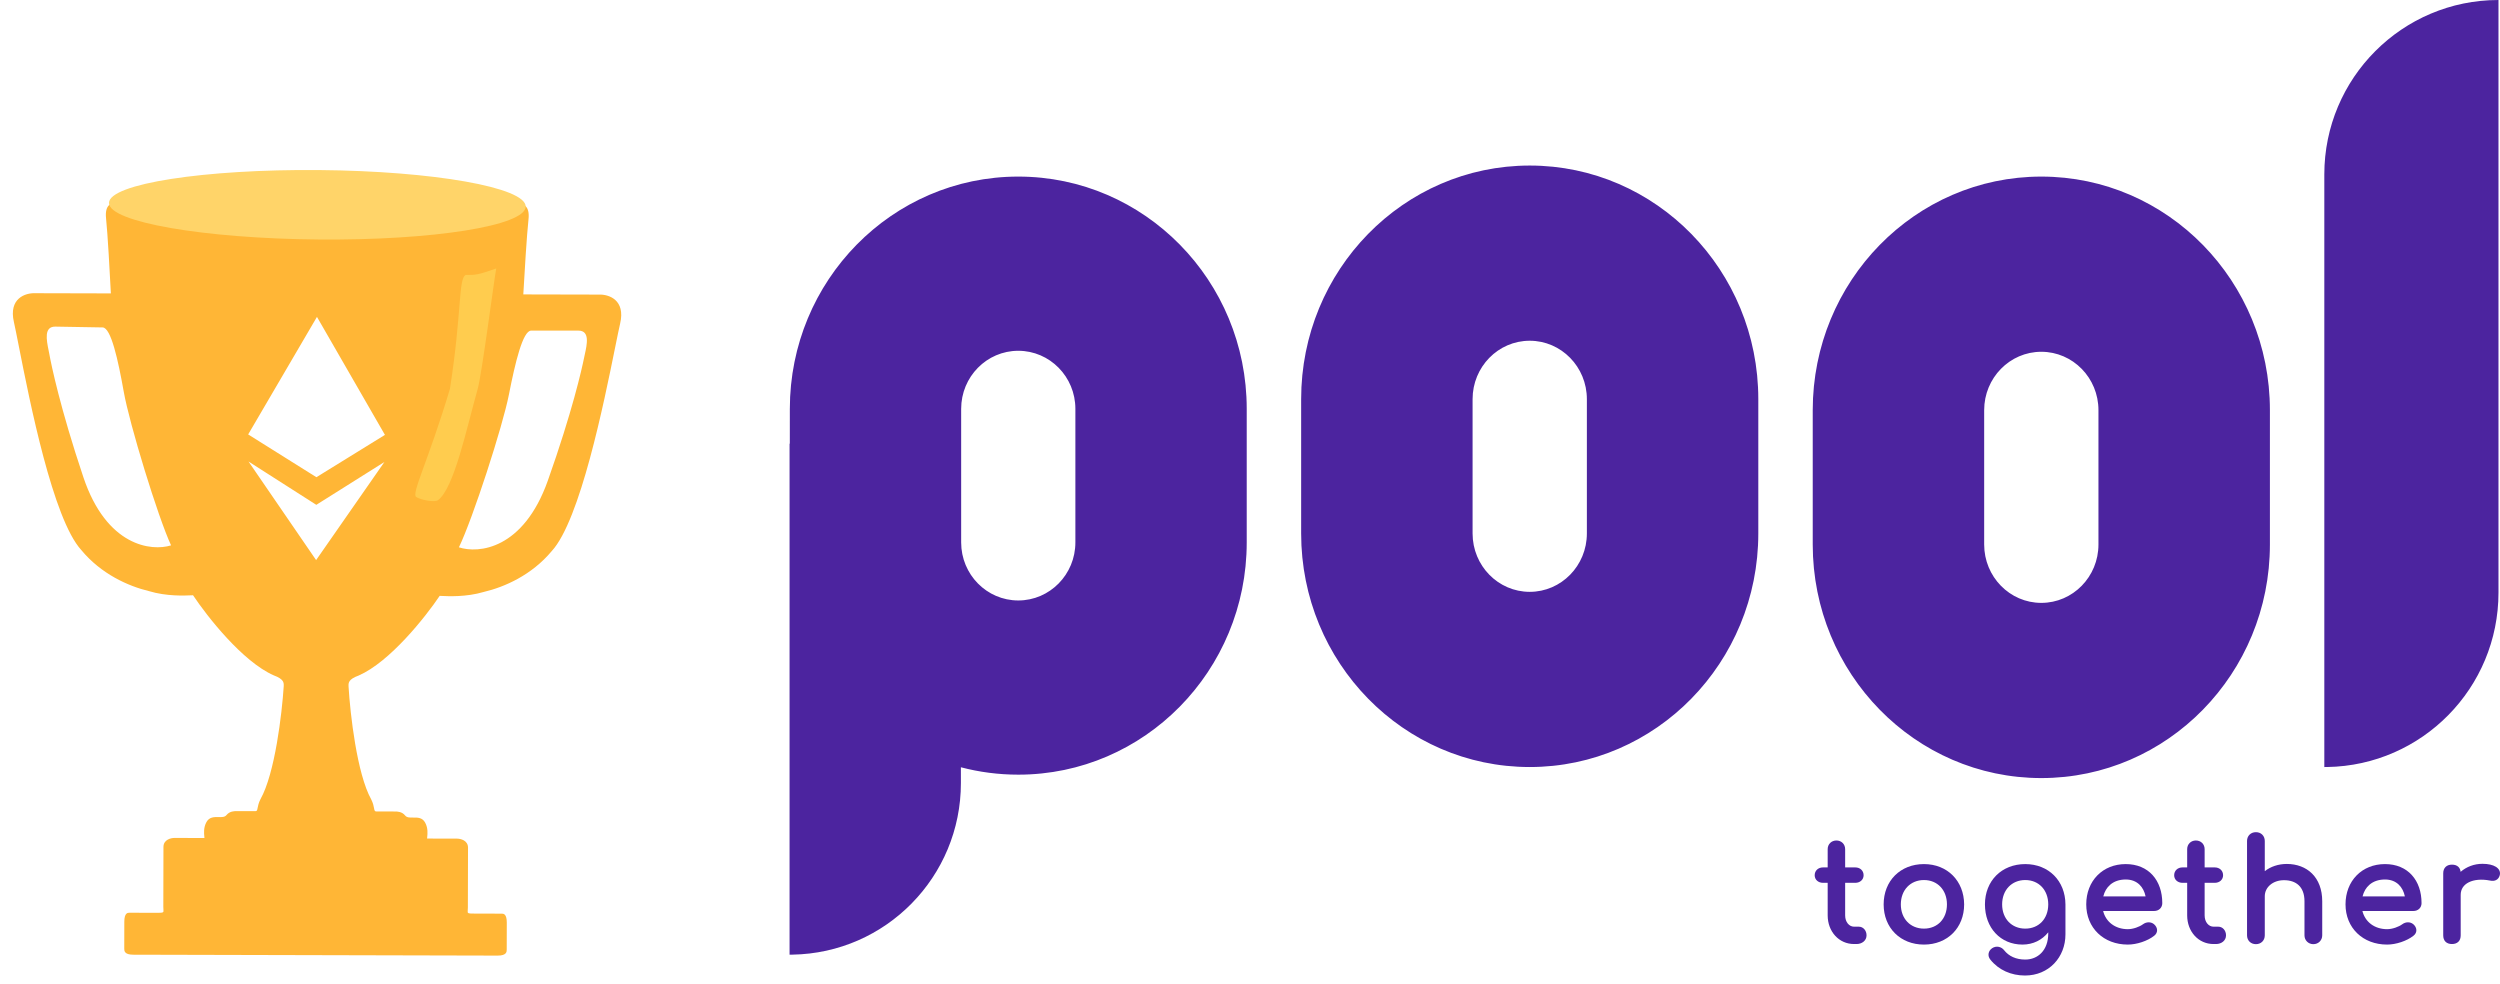 <svg width="183" height="72" viewBox="0 0 183 72" fill="none" xmlns="http://www.w3.org/2000/svg">
<path fill-rule="evenodd" clip-rule="evenodd" d="M7.764 15.992C7.649 14.939 8.205 14.823 8.498 14.897C8.498 14.897 13.333 16.951 22.988 17.12C32.643 17.288 37.957 14.969 37.957 14.969C38.249 14.897 38.805 15.015 38.685 16.068C38.566 17.12 38.383 20.162 38.306 21.551L43.863 21.564C44.546 21.542 45.807 21.935 45.393 23.688C45.309 24.045 45.186 24.656 45.027 25.439C44.211 29.471 42.468 38.087 40.381 40.347C38.914 42.098 36.938 42.971 35.401 43.333C34.122 43.713 32.787 43.646 32.326 43.623L32.325 43.623C32.259 43.62 32.211 43.617 32.184 43.617C31.156 45.15 28.531 48.463 26.247 49.452C25.502 49.721 25.508 49.991 25.513 50.204C25.513 50.221 25.514 50.238 25.514 50.254C25.631 52.229 26.127 56.646 27.175 58.521C27.314 58.8 27.353 59.013 27.38 59.159C27.41 59.319 27.424 59.399 27.539 59.399L28.928 59.402C29.074 59.403 29.425 59.404 29.658 59.697C29.783 59.853 30.002 59.85 30.24 59.846C30.558 59.841 30.911 59.835 31.119 60.212C31.343 60.616 31.296 61.047 31.272 61.269C31.267 61.318 31.263 61.356 31.263 61.382L33.456 61.388C33.724 61.388 34.26 61.521 34.259 62.048L34.248 66.435C34.248 66.514 34.242 66.58 34.238 66.633C34.217 66.873 34.217 66.873 34.832 66.875L36.733 66.879C36.855 66.88 37.099 66.895 37.097 67.538L37.092 69.512C37.092 69.659 37.091 69.951 36.433 69.95L9.753 69.884C9.094 69.883 9.095 69.59 9.096 69.444L9.1 67.47C9.102 66.826 9.346 66.812 9.468 66.813L11.369 66.817C11.984 66.819 11.984 66.819 11.964 66.579L11.964 66.579L11.964 66.579C11.96 66.525 11.954 66.46 11.955 66.38L11.965 61.993C11.967 61.467 12.503 61.336 12.771 61.337L14.965 61.342C14.965 61.316 14.961 61.278 14.956 61.229C14.933 61.007 14.889 60.576 15.114 60.173C15.324 59.797 15.677 59.804 15.995 59.811C16.233 59.816 16.452 59.821 16.577 59.665C16.812 59.373 17.163 59.374 17.309 59.374L18.698 59.377C18.813 59.378 18.828 59.298 18.858 59.139C18.886 58.993 18.926 58.78 19.066 58.501C20.124 56.632 20.641 52.217 20.768 50.243C20.768 50.226 20.768 50.209 20.769 50.192L20.769 50.192C20.775 49.98 20.782 49.709 20.039 49.437C17.76 48.437 15.151 45.111 14.131 43.573C14.103 43.573 14.056 43.575 13.99 43.578L13.989 43.578L13.989 43.578L13.989 43.578C13.527 43.599 12.192 43.659 10.914 43.273C9.38 42.903 7.408 42.021 5.95 40.263C3.874 37.993 2.172 29.368 1.376 25.332C1.221 24.548 1.101 23.937 1.019 23.58C0.613 21.824 1.877 21.437 2.559 21.463L8.116 21.477C8.046 20.088 7.878 17.046 7.764 15.992ZM4.056 23.908C3.201 23.893 3.404 24.892 3.559 25.653C3.579 25.751 3.598 25.846 3.614 25.934C3.753 26.699 4.4 29.853 6.101 34.926C7.802 40 11.091 40.369 12.522 39.92C11.542 37.801 9.474 31.019 9.058 28.673C8.641 26.327 8.123 23.979 7.513 23.968L4.056 23.908ZM42.805 25.955C42.972 25.197 43.193 24.201 42.338 24.201L38.881 24.201C38.271 24.201 37.712 26.54 37.254 28.878C36.796 31.217 34.61 37.962 33.593 40.063C35.017 40.538 38.311 40.226 40.101 35.182C41.89 30.139 42.592 26.997 42.745 26.235C42.762 26.147 42.783 26.053 42.805 25.955L42.805 25.955ZM28.138 33.818L23.154 36.954L18.191 33.783L23.139 40.998L23.139 41L23.14 40.999L23.14 41L23.14 40.998L28.138 33.818ZM23.203 23.198L23.203 23.193L23.201 23.196L23.2 23.193L23.2 23.198L18.166 31.8L23.159 34.931L23.159 34.933L23.161 34.932L23.162 34.933L23.162 34.931L28.177 31.834L23.203 23.198Z" fill="#FFB636"/>
<path d="M38.48 15.122C38.467 16.526 31.675 17.605 23.308 17.532C14.941 17.459 7.965 16.258 7.977 14.854C7.99 13.451 14.985 12.375 23.352 12.448C31.719 12.521 38.492 13.719 38.48 15.122Z" fill="#FFD469"/>
<path d="M34.088 20.127C34.835 20.127 34.969 20.127 36.324 19.652C36.156 20.554 35.272 27.39 34.969 28.463C34.158 31.33 33.242 35.76 32.054 36.616C31.829 36.779 30.834 36.616 30.464 36.378C30.094 36.139 31.377 33.682 32.935 28.463C33.817 22.838 33.545 20.398 34.088 20.127Z" fill="#FFCC4E"/>
<path d="M74.538 12.926C83.773 12.926 91.26 20.538 91.26 29.928V39.703C91.26 49.093 83.773 56.705 74.538 56.705C73.087 56.705 71.68 56.517 70.337 56.164L70.338 57.318C70.338 64.187 64.834 69.769 58.003 69.88L57.796 69.881V32.478L57.815 32.477L57.816 29.928C57.816 20.538 65.302 12.926 74.538 12.926ZM149.424 12.926C158.665 12.926 166.157 20.581 166.157 30.025V39.856C166.157 49.3 158.665 56.955 149.424 56.955C140.184 56.955 132.692 49.3 132.692 39.856V30.025C132.692 20.581 140.184 12.926 149.424 12.926ZM111.976 12.118C121.217 12.118 128.708 19.773 128.708 29.217V39.049C128.708 48.492 121.217 56.147 111.976 56.147C102.735 56.147 95.244 48.492 95.244 39.049V29.217C95.244 19.773 102.735 12.118 111.976 12.118ZM182.889 0V43.377C182.889 50.36 177.295 56.033 170.351 56.146L170.14 56.147V12.77C170.14 5.717 175.848 0 182.889 0ZM149.424 25.75C147.114 25.75 145.241 27.664 145.241 30.025V39.856C145.241 42.217 147.114 44.131 149.424 44.131C151.735 44.131 153.607 42.217 153.607 39.856V30.025C153.607 27.664 151.735 25.75 149.424 25.75ZM74.538 25.677C72.229 25.677 70.357 27.58 70.357 29.928V39.703C70.357 42.051 72.229 43.954 74.538 43.954C76.847 43.954 78.718 42.051 78.718 39.703V29.928C78.718 27.58 76.847 25.677 74.538 25.677ZM111.976 24.942C109.666 24.942 107.793 26.856 107.793 29.217V39.049C107.793 41.41 109.666 43.323 111.976 43.323C114.286 43.323 116.159 41.41 116.159 39.049V29.217C116.159 26.856 114.286 24.942 111.976 24.942Z" fill="#4C249F"/>
<path d="M136.063 67.833H135.715C135.369 67.833 135.065 67.509 135.065 67.005V64.623H135.807C136.152 64.623 136.416 64.394 136.416 64.069C136.416 63.905 136.355 63.758 136.242 63.654C136.131 63.55 135.978 63.495 135.807 63.495H135.065V62.159C135.065 61.794 134.793 61.524 134.426 61.524C134.059 61.524 133.786 61.794 133.786 62.159V63.495H133.444C133.273 63.495 133.12 63.55 133.008 63.654C132.896 63.758 132.835 63.905 132.835 64.069C132.835 64.394 133.098 64.623 133.444 64.623H133.786V67.005C133.786 68.191 134.61 69.103 135.715 69.103H135.899C136.297 69.103 136.631 68.851 136.631 68.468C136.631 68.12 136.395 67.833 136.063 67.833Z" fill="#4C249F"/>
<path fill-rule="evenodd" clip-rule="evenodd" d="M143.775 66.202L143.775 66.201C143.765 64.478 142.543 63.251 140.834 63.251C139.974 63.251 139.235 63.555 138.71 64.08C138.185 64.605 137.883 65.344 137.883 66.202C137.883 67.056 138.185 67.792 138.71 68.316C139.235 68.84 139.974 69.143 140.834 69.143C141.689 69.143 142.426 68.839 142.949 68.316C143.473 67.792 143.775 67.056 143.775 66.202ZM140.834 64.419C141.333 64.419 141.751 64.604 142.045 64.915C142.34 65.227 142.517 65.672 142.517 66.202C142.517 66.733 142.34 67.175 142.046 67.484C141.752 67.792 141.333 67.975 140.834 67.975C140.335 67.975 139.914 67.792 139.617 67.483C139.32 67.174 139.141 66.732 139.141 66.202C139.141 65.148 139.847 64.419 140.834 64.419Z" fill="#4C249F"/>
<path fill-rule="evenodd" clip-rule="evenodd" d="M148.229 71.408C147.223 71.408 146.304 71.008 145.694 70.244C145.581 70.106 145.538 69.945 145.566 69.79C145.593 69.637 145.687 69.502 145.824 69.409L145.825 69.408C146.132 69.205 146.502 69.297 146.703 69.558C147.044 69.99 147.568 70.24 148.249 70.24C148.708 70.24 149.126 70.072 149.43 69.754C149.734 69.436 149.932 68.959 149.932 68.325V68.245C149.48 68.811 148.822 69.143 148.045 69.143C147.243 69.143 146.554 68.837 146.066 68.312C145.578 67.788 145.298 67.053 145.298 66.202C145.298 65.344 145.601 64.605 146.125 64.08C146.65 63.555 147.39 63.251 148.249 63.251C149.959 63.251 151.18 64.478 151.191 66.201L151.191 66.202L151.191 68.396C151.191 70.066 149.983 71.408 148.229 71.408ZM148.249 67.975C147.75 67.975 147.329 67.792 147.032 67.483C146.735 67.174 146.556 66.732 146.556 66.202C146.556 65.148 147.262 64.419 148.249 64.419C148.748 64.419 149.166 64.604 149.461 64.915C149.755 65.227 149.932 65.672 149.932 66.202C149.932 66.733 149.755 67.175 149.461 67.484C149.167 67.792 148.748 67.975 148.249 67.975Z" fill="#4C249F"/>
<path fill-rule="evenodd" clip-rule="evenodd" d="M157.669 67.648C157.444 67.464 157.113 67.472 156.867 67.655C156.611 67.843 156.147 68.016 155.757 68.016C154.829 68.016 154.144 67.475 153.949 66.685H157.68C157.847 66.685 157.998 66.629 158.107 66.525C158.217 66.421 158.279 66.275 158.279 66.111C158.279 65.284 158.033 64.568 157.571 64.058C157.106 63.545 156.433 63.251 155.603 63.251C154.763 63.251 154.038 63.555 153.524 64.081C153.01 64.606 152.713 65.345 152.713 66.202C152.713 67.057 153.027 67.794 153.569 68.317C154.111 68.84 154.873 69.143 155.757 69.143C156.407 69.143 157.203 68.881 157.688 68.496C157.828 68.388 157.904 68.24 157.899 68.079C157.893 67.92 157.81 67.769 157.672 67.65L157.669 67.648ZM155.603 64.379C156.033 64.379 156.371 64.522 156.616 64.761C156.834 64.974 156.985 65.267 157.058 65.618H153.96C154.047 65.267 154.22 64.974 154.465 64.763C154.743 64.522 155.124 64.379 155.603 64.379Z" fill="#4C249F"/>
<path d="M162.377 67.833H162.029C161.683 67.833 161.379 67.509 161.379 67.005V64.623H162.121C162.467 64.623 162.73 64.394 162.73 64.069C162.73 63.905 162.669 63.758 162.557 63.654C162.445 63.55 162.292 63.495 162.121 63.495H161.379V62.159C161.379 61.794 161.107 61.524 160.74 61.524C160.373 61.524 160.101 61.794 160.101 62.159V63.495H159.758C159.587 63.495 159.434 63.55 159.323 63.654C159.21 63.758 159.149 63.905 159.149 64.069C159.149 64.394 159.413 64.623 159.758 64.623H160.101V67.005C160.101 68.191 160.924 69.103 162.029 69.103H162.213C162.611 69.103 162.945 68.851 162.945 68.468C162.945 68.12 162.709 67.833 162.377 67.833Z" fill="#4C249F"/>
<path d="M167.394 63.241C166.776 63.241 166.216 63.433 165.782 63.768V61.56C165.782 61.377 165.717 61.214 165.599 61.097C165.481 60.979 165.317 60.915 165.133 60.915C164.949 60.915 164.785 60.979 164.666 61.097C164.548 61.214 164.483 61.377 164.483 61.56V68.468C164.483 68.65 164.548 68.813 164.666 68.931C164.785 69.048 164.949 69.113 165.133 69.113C165.317 69.113 165.481 69.048 165.599 68.931C165.717 68.813 165.782 68.65 165.782 68.468V65.603C165.782 64.95 166.37 64.43 167.189 64.43C167.632 64.43 168.003 64.552 168.264 64.797C168.523 65.041 168.688 65.421 168.688 65.969V68.468C168.688 68.832 168.97 69.113 169.338 69.113C169.705 69.113 169.987 68.832 169.987 68.468V65.969C169.987 65.098 169.712 64.414 169.243 63.946C168.774 63.479 168.123 63.241 167.394 63.241Z" fill="#4C249F"/>
<path fill-rule="evenodd" clip-rule="evenodd" d="M176.659 66.685H172.928C173.123 67.475 173.808 68.016 174.736 68.016C175.126 68.016 175.59 67.843 175.846 67.655C176.092 67.472 176.423 67.464 176.648 67.648L176.651 67.65C176.789 67.769 176.872 67.92 176.878 68.079C176.883 68.24 176.807 68.388 176.666 68.496C176.181 68.881 175.386 69.143 174.736 69.143C173.851 69.143 173.089 68.84 172.548 68.317C172.006 67.794 171.692 67.057 171.692 66.202C171.692 65.345 171.989 64.606 172.503 64.081C173.017 63.555 173.742 63.251 174.582 63.251C175.412 63.251 176.085 63.545 176.549 64.058C177.012 64.568 177.257 65.284 177.257 66.111C177.257 66.275 177.196 66.421 177.086 66.525C176.976 66.629 176.826 66.685 176.659 66.685ZM174.582 64.379C175.012 64.379 175.349 64.522 175.595 64.761C175.813 64.974 175.964 65.267 176.037 65.618H172.939C173.026 65.267 173.198 64.974 173.443 64.763C173.722 64.522 174.102 64.379 174.582 64.379Z" fill="#4C249F"/>
<path d="M181.714 63.231C181.104 63.231 180.539 63.452 180.117 63.819C180.101 63.676 180.051 63.551 179.956 63.457C179.839 63.34 179.673 63.292 179.484 63.292C179.296 63.292 179.132 63.344 179.015 63.461C178.897 63.578 178.844 63.741 178.844 63.927V68.468C178.844 68.658 178.897 68.822 179.015 68.938C179.133 69.053 179.298 69.103 179.484 69.103C179.675 69.103 179.84 69.05 179.957 68.933C180.074 68.815 180.123 68.652 180.123 68.468V65.501C180.123 65.087 180.339 64.772 180.713 64.585C181.091 64.394 181.635 64.334 182.27 64.457C182.421 64.491 182.575 64.489 182.708 64.424C182.846 64.357 182.94 64.231 182.984 64.059C183.014 63.94 183.002 63.822 182.95 63.714C182.898 63.608 182.809 63.519 182.696 63.448C182.472 63.309 182.136 63.231 181.714 63.231Z" fill="#4C249F"/>
</svg>
